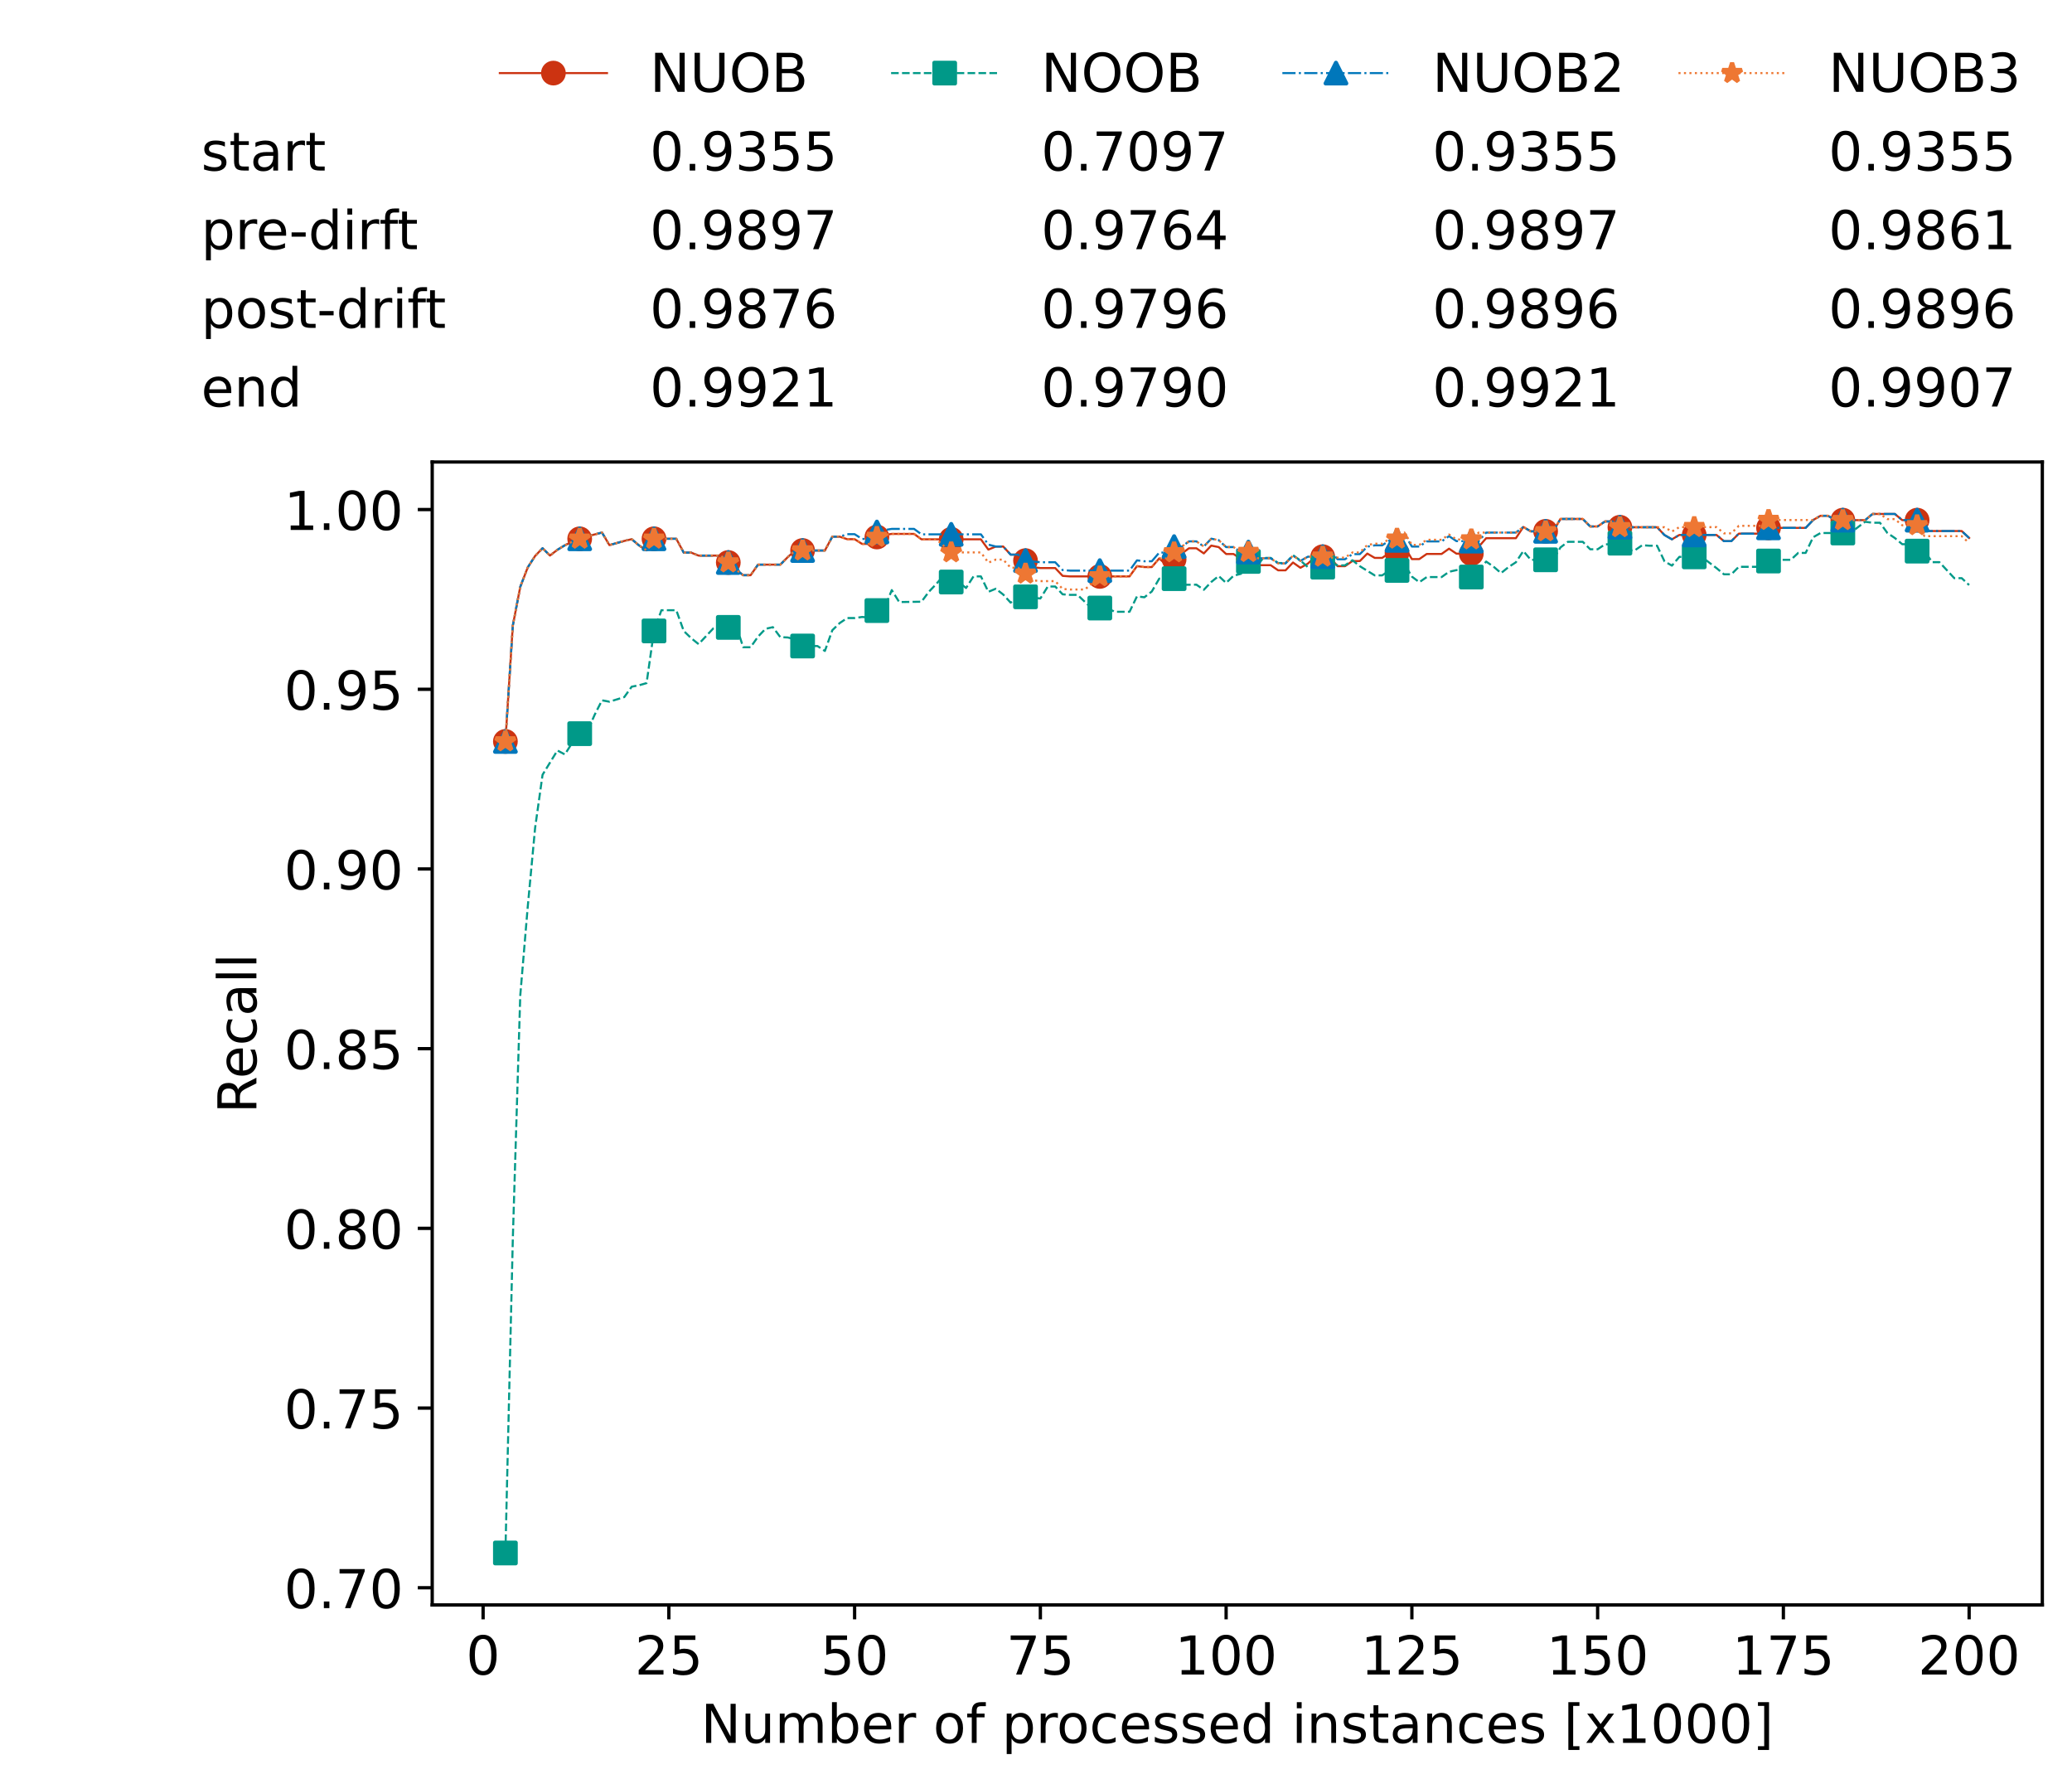 <?xml version="1.0" encoding="utf-8" standalone="no"?>
<!DOCTYPE svg PUBLIC "-//W3C//DTD SVG 1.1//EN"
  "http://www.w3.org/Graphics/SVG/1.1/DTD/svg11.dtd">
<!-- Created with matplotlib (https://matplotlib.org/) -->
<svg height="432.615pt" version="1.1" viewBox="0 0 502.65 432.615" width="502.65pt" xmlns="http://www.w3.org/2000/svg" xmlns:xlink="http://www.w3.org/1999/xlink">
 <defs>
  <style type="text/css">*{stroke-linecap:butt;stroke-linejoin:round;}</style>
 </defs>
 <g id="figure_1">
  <g id="patch_1">
   <path d="M 0 432.615 
L 502.65 432.615 
L 502.65 0 
L 0 0 
z
" style="fill:#ffffff;"/>
  </g>
  <g id="axes_1">
   <g id="patch_2">
    <path d="M 104.85 389.252 
L 495.45 389.252 
L 495.45 112.052 
L 104.85 112.052 
z
" style="fill:#ffffff;"/>
   </g>
   <g id="matplotlib.axis_1">
    <g id="xtick_1">
     <g id="line2d_1">
      <defs>
       <path d="M 0 0 
L 0 3.5 
" id="me95ec586ed" style="stroke:#000000;stroke-width:0.8;"/>
      </defs>
      <g>
       <use style="stroke:#000000;stroke-width:0.8;" x="117.197" xlink:href="#me95ec586ed" y="389.252"/>
      </g>
     </g>
     <g id="text_1">
      <!-- 0 -->
      <g transform="translate(113.061 406.13)scale(0.13 -0.13)">
       <defs>
        <path d="M 31.781 66.406 
Q 24.172 66.406 20.328 58.906 
Q 16.5 51.422 16.5 36.375 
Q 16.5 21.391 20.328 13.891 
Q 24.172 6.391 31.781 6.391 
Q 39.453 6.391 43.281 13.891 
Q 47.125 21.391 47.125 36.375 
Q 47.125 51.422 43.281 58.906 
Q 39.453 66.406 31.781 66.406 
z
M 31.781 74.219 
Q 44.047 74.219 50.516 64.516 
Q 56.984 54.828 56.984 36.375 
Q 56.984 17.969 50.516 8.266 
Q 44.047 -1.422 31.781 -1.422 
Q 19.531 -1.422 13.062 8.266 
Q 6.594 17.969 6.594 36.375 
Q 6.594 54.828 13.062 64.516 
Q 19.531 74.219 31.781 74.219 
z
" id="DejaVuSans-48"/>
       </defs>
       <use xlink:href="#DejaVuSans-48"/>
      </g>
     </g>
    </g>
    <g id="xtick_2">
     <g id="line2d_2">
      <g>
       <use style="stroke:#000000;stroke-width:0.8;" x="162.259" xlink:href="#me95ec586ed" y="389.252"/>
      </g>
     </g>
     <g id="text_2">
      <!-- 25 -->
      <g transform="translate(153.988 406.13)scale(0.13 -0.13)">
       <defs>
        <path d="M 19.188 8.297 
L 53.609 8.297 
L 53.609 0 
L 7.328 0 
L 7.328 8.297 
Q 12.938 14.109 22.625 23.891 
Q 32.328 33.688 34.812 36.531 
Q 39.547 41.844 41.422 45.531 
Q 43.312 49.219 43.312 52.781 
Q 43.312 58.594 39.234 62.25 
Q 35.156 65.922 28.609 65.922 
Q 23.969 65.922 18.812 64.312 
Q 13.672 62.703 7.812 59.422 
L 7.812 69.391 
Q 13.766 71.781 18.938 73 
Q 24.125 74.219 28.422 74.219 
Q 39.75 74.219 46.484 68.547 
Q 53.219 62.891 53.219 53.422 
Q 53.219 48.922 51.531 44.891 
Q 49.859 40.875 45.406 35.406 
Q 44.188 33.984 37.641 27.219 
Q 31.109 20.453 19.188 8.297 
z
" id="DejaVuSans-50"/>
        <path d="M 10.797 72.906 
L 49.516 72.906 
L 49.516 64.594 
L 19.828 64.594 
L 19.828 46.734 
Q 21.969 47.469 24.109 47.828 
Q 26.266 48.188 28.422 48.188 
Q 40.625 48.188 47.75 41.5 
Q 54.891 34.812 54.891 23.391 
Q 54.891 11.625 47.562 5.094 
Q 40.234 -1.422 26.906 -1.422 
Q 22.312 -1.422 17.547 -0.641 
Q 12.797 0.141 7.719 1.703 
L 7.719 11.625 
Q 12.109 9.234 16.797 8.062 
Q 21.484 6.891 26.703 6.891 
Q 35.156 6.891 40.078 11.328 
Q 45.016 15.766 45.016 23.391 
Q 45.016 31 40.078 35.438 
Q 35.156 39.891 26.703 39.891 
Q 22.75 39.891 18.812 39.016 
Q 14.891 38.141 10.797 36.281 
z
" id="DejaVuSans-53"/>
       </defs>
       <use xlink:href="#DejaVuSans-50"/>
       <use x="63.623" xlink:href="#DejaVuSans-53"/>
      </g>
     </g>
    </g>
    <g id="xtick_3">
     <g id="line2d_3">
      <g>
       <use style="stroke:#000000;stroke-width:0.8;" x="207.322" xlink:href="#me95ec586ed" y="389.252"/>
      </g>
     </g>
     <g id="text_3">
      <!-- 50 -->
      <g transform="translate(199.05 406.13)scale(0.13 -0.13)">
       <use xlink:href="#DejaVuSans-53"/>
       <use x="63.623" xlink:href="#DejaVuSans-48"/>
      </g>
     </g>
    </g>
    <g id="xtick_4">
     <g id="line2d_4">
      <g>
       <use style="stroke:#000000;stroke-width:0.8;" x="252.384" xlink:href="#me95ec586ed" y="389.252"/>
      </g>
     </g>
     <g id="text_4">
      <!-- 75 -->
      <g transform="translate(244.113 406.13)scale(0.13 -0.13)">
       <defs>
        <path d="M 8.203 72.906 
L 55.078 72.906 
L 55.078 68.703 
L 28.609 0 
L 18.312 0 
L 43.219 64.594 
L 8.203 64.594 
z
" id="DejaVuSans-55"/>
       </defs>
       <use xlink:href="#DejaVuSans-55"/>
       <use x="63.623" xlink:href="#DejaVuSans-53"/>
      </g>
     </g>
    </g>
    <g id="xtick_5">
     <g id="line2d_5">
      <g>
       <use style="stroke:#000000;stroke-width:0.8;" x="297.446" xlink:href="#me95ec586ed" y="389.252"/>
      </g>
     </g>
     <g id="text_5">
      <!-- 100 -->
      <g transform="translate(285.039 406.13)scale(0.13 -0.13)">
       <defs>
        <path d="M 12.406 8.297 
L 28.516 8.297 
L 28.516 63.922 
L 10.984 60.406 
L 10.984 69.391 
L 28.422 72.906 
L 38.281 72.906 
L 38.281 8.297 
L 54.391 8.297 
L 54.391 0 
L 12.406 0 
z
" id="DejaVuSans-49"/>
       </defs>
       <use xlink:href="#DejaVuSans-49"/>
       <use x="63.623" xlink:href="#DejaVuSans-48"/>
       <use x="127.246" xlink:href="#DejaVuSans-48"/>
      </g>
     </g>
    </g>
    <g id="xtick_6">
     <g id="line2d_6">
      <g>
       <use style="stroke:#000000;stroke-width:0.8;" x="342.509" xlink:href="#me95ec586ed" y="389.252"/>
      </g>
     </g>
     <g id="text_6">
      <!-- 125 -->
      <g transform="translate(330.102 406.13)scale(0.13 -0.13)">
       <use xlink:href="#DejaVuSans-49"/>
       <use x="63.623" xlink:href="#DejaVuSans-50"/>
       <use x="127.246" xlink:href="#DejaVuSans-53"/>
      </g>
     </g>
    </g>
    <g id="xtick_7">
     <g id="line2d_7">
      <g>
       <use style="stroke:#000000;stroke-width:0.8;" x="387.571" xlink:href="#me95ec586ed" y="389.252"/>
      </g>
     </g>
     <g id="text_7">
      <!-- 150 -->
      <g transform="translate(375.164 406.13)scale(0.13 -0.13)">
       <use xlink:href="#DejaVuSans-49"/>
       <use x="63.623" xlink:href="#DejaVuSans-53"/>
       <use x="127.246" xlink:href="#DejaVuSans-48"/>
      </g>
     </g>
    </g>
    <g id="xtick_8">
     <g id="line2d_8">
      <g>
       <use style="stroke:#000000;stroke-width:0.8;" x="432.633" xlink:href="#me95ec586ed" y="389.252"/>
      </g>
     </g>
     <g id="text_8">
      <!-- 175 -->
      <g transform="translate(420.226 406.13)scale(0.13 -0.13)">
       <use xlink:href="#DejaVuSans-49"/>
       <use x="63.623" xlink:href="#DejaVuSans-55"/>
       <use x="127.246" xlink:href="#DejaVuSans-53"/>
      </g>
     </g>
    </g>
    <g id="xtick_9">
     <g id="line2d_9">
      <g>
       <use style="stroke:#000000;stroke-width:0.8;" x="477.695" xlink:href="#me95ec586ed" y="389.252"/>
      </g>
     </g>
     <g id="text_9">
      <!-- 200 -->
      <g transform="translate(465.289 406.13)scale(0.13 -0.13)">
       <use xlink:href="#DejaVuSans-50"/>
       <use x="63.623" xlink:href="#DejaVuSans-48"/>
       <use x="127.246" xlink:href="#DejaVuSans-48"/>
      </g>
     </g>
    </g>
    <g id="text_10">
     <!-- Number of processed instances [x1000] -->
     <g transform="translate(170.025 422.711)scale(0.13 -0.13)">
      <defs>
       <path d="M 9.812 72.906 
L 23.094 72.906 
L 55.422 11.922 
L 55.422 72.906 
L 64.984 72.906 
L 64.984 0 
L 51.703 0 
L 19.391 60.984 
L 19.391 0 
L 9.812 0 
z
" id="DejaVuSans-78"/>
       <path d="M 8.5 21.578 
L 8.5 54.688 
L 17.484 54.688 
L 17.484 21.922 
Q 17.484 14.156 20.5 10.266 
Q 23.531 6.391 29.594 6.391 
Q 36.859 6.391 41.078 11.031 
Q 45.312 15.672 45.312 23.688 
L 45.312 54.688 
L 54.297 54.688 
L 54.297 0 
L 45.312 0 
L 45.312 8.406 
Q 42.047 3.422 37.719 1 
Q 33.406 -1.422 27.688 -1.422 
Q 18.266 -1.422 13.375 4.438 
Q 8.5 10.297 8.5 21.578 
z
M 31.109 56 
z
" id="DejaVuSans-117"/>
       <path d="M 52 44.188 
Q 55.375 50.25 60.062 53.125 
Q 64.75 56 71.094 56 
Q 79.641 56 84.281 50.016 
Q 88.922 44.047 88.922 33.016 
L 88.922 0 
L 79.891 0 
L 79.891 32.719 
Q 79.891 40.578 77.094 44.375 
Q 74.312 48.188 68.609 48.188 
Q 61.625 48.188 57.562 43.547 
Q 53.516 38.922 53.516 30.906 
L 53.516 0 
L 44.484 0 
L 44.484 32.719 
Q 44.484 40.625 41.703 44.406 
Q 38.922 48.188 33.109 48.188 
Q 26.219 48.188 22.156 43.531 
Q 18.109 38.875 18.109 30.906 
L 18.109 0 
L 9.078 0 
L 9.078 54.688 
L 18.109 54.688 
L 18.109 46.188 
Q 21.188 51.219 25.484 53.609 
Q 29.781 56 35.688 56 
Q 41.656 56 45.828 52.969 
Q 50 49.953 52 44.188 
z
" id="DejaVuSans-109"/>
       <path d="M 48.688 27.297 
Q 48.688 37.203 44.609 42.844 
Q 40.531 48.484 33.406 48.484 
Q 26.266 48.484 22.188 42.844 
Q 18.109 37.203 18.109 27.297 
Q 18.109 17.391 22.188 11.75 
Q 26.266 6.109 33.406 6.109 
Q 40.531 6.109 44.609 11.75 
Q 48.688 17.391 48.688 27.297 
z
M 18.109 46.391 
Q 20.953 51.266 25.266 53.625 
Q 29.594 56 35.594 56 
Q 45.562 56 51.781 48.094 
Q 58.016 40.188 58.016 27.297 
Q 58.016 14.406 51.781 6.484 
Q 45.562 -1.422 35.594 -1.422 
Q 29.594 -1.422 25.266 0.953 
Q 20.953 3.328 18.109 8.203 
L 18.109 0 
L 9.078 0 
L 9.078 75.984 
L 18.109 75.984 
z
" id="DejaVuSans-98"/>
       <path d="M 56.203 29.594 
L 56.203 25.203 
L 14.891 25.203 
Q 15.484 15.922 20.484 11.062 
Q 25.484 6.203 34.422 6.203 
Q 39.594 6.203 44.453 7.469 
Q 49.312 8.734 54.109 11.281 
L 54.109 2.781 
Q 49.266 0.734 44.188 -0.344 
Q 39.109 -1.422 33.891 -1.422 
Q 20.797 -1.422 13.156 6.188 
Q 5.516 13.812 5.516 26.812 
Q 5.516 40.234 12.766 48.109 
Q 20.016 56 32.328 56 
Q 43.359 56 49.781 48.891 
Q 56.203 41.797 56.203 29.594 
z
M 47.219 32.234 
Q 47.125 39.594 43.094 43.984 
Q 39.062 48.391 32.422 48.391 
Q 24.906 48.391 20.391 44.141 
Q 15.875 39.891 15.188 32.172 
z
" id="DejaVuSans-101"/>
       <path d="M 41.109 46.297 
Q 39.594 47.172 37.812 47.578 
Q 36.031 48 33.891 48 
Q 26.266 48 22.188 43.047 
Q 18.109 38.094 18.109 28.812 
L 18.109 0 
L 9.078 0 
L 9.078 54.688 
L 18.109 54.688 
L 18.109 46.188 
Q 20.953 51.172 25.484 53.578 
Q 30.031 56 36.531 56 
Q 37.453 56 38.578 55.875 
Q 39.703 55.766 41.062 55.516 
z
" id="DejaVuSans-114"/>
       <path id="DejaVuSans-32"/>
       <path d="M 30.609 48.391 
Q 23.391 48.391 19.188 42.75 
Q 14.984 37.109 14.984 27.297 
Q 14.984 17.484 19.156 11.844 
Q 23.344 6.203 30.609 6.203 
Q 37.797 6.203 41.984 11.859 
Q 46.188 17.531 46.188 27.297 
Q 46.188 37.016 41.984 42.703 
Q 37.797 48.391 30.609 48.391 
z
M 30.609 56 
Q 42.328 56 49.016 48.375 
Q 55.719 40.766 55.719 27.297 
Q 55.719 13.875 49.016 6.219 
Q 42.328 -1.422 30.609 -1.422 
Q 18.844 -1.422 12.172 6.219 
Q 5.516 13.875 5.516 27.297 
Q 5.516 40.766 12.172 48.375 
Q 18.844 56 30.609 56 
z
" id="DejaVuSans-111"/>
       <path d="M 37.109 75.984 
L 37.109 68.5 
L 28.516 68.5 
Q 23.688 68.5 21.797 66.547 
Q 19.922 64.594 19.922 59.516 
L 19.922 54.688 
L 34.719 54.688 
L 34.719 47.703 
L 19.922 47.703 
L 19.922 0 
L 10.891 0 
L 10.891 47.703 
L 2.297 47.703 
L 2.297 54.688 
L 10.891 54.688 
L 10.891 58.5 
Q 10.891 67.625 15.141 71.797 
Q 19.391 75.984 28.609 75.984 
z
" id="DejaVuSans-102"/>
       <path d="M 18.109 8.203 
L 18.109 -20.797 
L 9.078 -20.797 
L 9.078 54.688 
L 18.109 54.688 
L 18.109 46.391 
Q 20.953 51.266 25.266 53.625 
Q 29.594 56 35.594 56 
Q 45.562 56 51.781 48.094 
Q 58.016 40.188 58.016 27.297 
Q 58.016 14.406 51.781 6.484 
Q 45.562 -1.422 35.594 -1.422 
Q 29.594 -1.422 25.266 0.953 
Q 20.953 3.328 18.109 8.203 
z
M 48.688 27.297 
Q 48.688 37.203 44.609 42.844 
Q 40.531 48.484 33.406 48.484 
Q 26.266 48.484 22.188 42.844 
Q 18.109 37.203 18.109 27.297 
Q 18.109 17.391 22.188 11.75 
Q 26.266 6.109 33.406 6.109 
Q 40.531 6.109 44.609 11.75 
Q 48.688 17.391 48.688 27.297 
z
" id="DejaVuSans-112"/>
       <path d="M 48.781 52.594 
L 48.781 44.188 
Q 44.969 46.297 41.141 47.344 
Q 37.312 48.391 33.406 48.391 
Q 24.656 48.391 19.812 42.844 
Q 14.984 37.312 14.984 27.297 
Q 14.984 17.281 19.812 11.734 
Q 24.656 6.203 33.406 6.203 
Q 37.312 6.203 41.141 7.25 
Q 44.969 8.297 48.781 10.406 
L 48.781 2.094 
Q 45.016 0.344 40.984 -0.531 
Q 36.969 -1.422 32.422 -1.422 
Q 20.062 -1.422 12.781 6.344 
Q 5.516 14.109 5.516 27.297 
Q 5.516 40.672 12.859 48.328 
Q 20.219 56 33.016 56 
Q 37.156 56 41.109 55.141 
Q 45.062 54.297 48.781 52.594 
z
" id="DejaVuSans-99"/>
       <path d="M 44.281 53.078 
L 44.281 44.578 
Q 40.484 46.531 36.375 47.5 
Q 32.281 48.484 27.875 48.484 
Q 21.188 48.484 17.844 46.438 
Q 14.5 44.391 14.5 40.281 
Q 14.5 37.156 16.891 35.375 
Q 19.281 33.594 26.516 31.984 
L 29.594 31.297 
Q 39.156 29.25 43.188 25.516 
Q 47.219 21.781 47.219 15.094 
Q 47.219 7.469 41.188 3.016 
Q 35.156 -1.422 24.609 -1.422 
Q 20.219 -1.422 15.453 -0.562 
Q 10.688 0.297 5.422 2 
L 5.422 11.281 
Q 10.406 8.688 15.234 7.391 
Q 20.062 6.109 24.812 6.109 
Q 31.156 6.109 34.562 8.281 
Q 37.984 10.453 37.984 14.406 
Q 37.984 18.062 35.516 20.016 
Q 33.062 21.969 24.703 23.781 
L 21.578 24.516 
Q 13.234 26.266 9.516 29.906 
Q 5.812 33.547 5.812 39.891 
Q 5.812 47.609 11.281 51.797 
Q 16.75 56 26.812 56 
Q 31.781 56 36.172 55.266 
Q 40.578 54.547 44.281 53.078 
z
" id="DejaVuSans-115"/>
       <path d="M 45.406 46.391 
L 45.406 75.984 
L 54.391 75.984 
L 54.391 0 
L 45.406 0 
L 45.406 8.203 
Q 42.578 3.328 38.25 0.953 
Q 33.938 -1.422 27.875 -1.422 
Q 17.969 -1.422 11.734 6.484 
Q 5.516 14.406 5.516 27.297 
Q 5.516 40.188 11.734 48.094 
Q 17.969 56 27.875 56 
Q 33.938 56 38.25 53.625 
Q 42.578 51.266 45.406 46.391 
z
M 14.797 27.297 
Q 14.797 17.391 18.875 11.75 
Q 22.953 6.109 30.078 6.109 
Q 37.203 6.109 41.297 11.75 
Q 45.406 17.391 45.406 27.297 
Q 45.406 37.203 41.297 42.844 
Q 37.203 48.484 30.078 48.484 
Q 22.953 48.484 18.875 42.844 
Q 14.797 37.203 14.797 27.297 
z
" id="DejaVuSans-100"/>
       <path d="M 9.422 54.688 
L 18.406 54.688 
L 18.406 0 
L 9.422 0 
z
M 9.422 75.984 
L 18.406 75.984 
L 18.406 64.594 
L 9.422 64.594 
z
" id="DejaVuSans-105"/>
       <path d="M 54.891 33.016 
L 54.891 0 
L 45.906 0 
L 45.906 32.719 
Q 45.906 40.484 42.875 44.328 
Q 39.844 48.188 33.797 48.188 
Q 26.516 48.188 22.312 43.547 
Q 18.109 38.922 18.109 30.906 
L 18.109 0 
L 9.078 0 
L 9.078 54.688 
L 18.109 54.688 
L 18.109 46.188 
Q 21.344 51.125 25.703 53.562 
Q 30.078 56 35.797 56 
Q 45.219 56 50.047 50.172 
Q 54.891 44.344 54.891 33.016 
z
" id="DejaVuSans-110"/>
       <path d="M 18.312 70.219 
L 18.312 54.688 
L 36.812 54.688 
L 36.812 47.703 
L 18.312 47.703 
L 18.312 18.016 
Q 18.312 11.328 20.141 9.422 
Q 21.969 7.516 27.594 7.516 
L 36.812 7.516 
L 36.812 0 
L 27.594 0 
Q 17.188 0 13.234 3.875 
Q 9.281 7.766 9.281 18.016 
L 9.281 47.703 
L 2.688 47.703 
L 2.688 54.688 
L 9.281 54.688 
L 9.281 70.219 
z
" id="DejaVuSans-116"/>
       <path d="M 34.281 27.484 
Q 23.391 27.484 19.188 25 
Q 14.984 22.516 14.984 16.5 
Q 14.984 11.719 18.141 8.906 
Q 21.297 6.109 26.703 6.109 
Q 34.188 6.109 38.703 11.406 
Q 43.219 16.703 43.219 25.484 
L 43.219 27.484 
z
M 52.203 31.203 
L 52.203 0 
L 43.219 0 
L 43.219 8.297 
Q 40.141 3.328 35.547 0.953 
Q 30.953 -1.422 24.312 -1.422 
Q 15.922 -1.422 10.953 3.297 
Q 6 8.016 6 15.922 
Q 6 25.141 12.172 29.828 
Q 18.359 34.516 30.609 34.516 
L 43.219 34.516 
L 43.219 35.406 
Q 43.219 41.609 39.141 45 
Q 35.062 48.391 27.688 48.391 
Q 23 48.391 18.547 47.266 
Q 14.109 46.141 10.016 43.891 
L 10.016 52.203 
Q 14.938 54.109 19.578 55.047 
Q 24.219 56 28.609 56 
Q 40.484 56 46.344 49.844 
Q 52.203 43.703 52.203 31.203 
z
" id="DejaVuSans-97"/>
       <path d="M 8.594 75.984 
L 29.297 75.984 
L 29.297 69 
L 17.578 69 
L 17.578 -6.203 
L 29.297 -6.203 
L 29.297 -13.188 
L 8.594 -13.188 
z
" id="DejaVuSans-91"/>
       <path d="M 54.891 54.688 
L 35.109 28.078 
L 55.906 0 
L 45.312 0 
L 29.391 21.484 
L 13.484 0 
L 2.875 0 
L 24.125 28.609 
L 4.688 54.688 
L 15.281 54.688 
L 29.781 35.203 
L 44.281 54.688 
z
" id="DejaVuSans-120"/>
       <path d="M 30.422 75.984 
L 30.422 -13.188 
L 9.719 -13.188 
L 9.719 -6.203 
L 21.391 -6.203 
L 21.391 69 
L 9.719 69 
L 9.719 75.984 
z
" id="DejaVuSans-93"/>
      </defs>
      <use xlink:href="#DejaVuSans-78"/>
      <use x="74.805" xlink:href="#DejaVuSans-117"/>
      <use x="138.184" xlink:href="#DejaVuSans-109"/>
      <use x="235.596" xlink:href="#DejaVuSans-98"/>
      <use x="299.072" xlink:href="#DejaVuSans-101"/>
      <use x="360.596" xlink:href="#DejaVuSans-114"/>
      <use x="401.709" xlink:href="#DejaVuSans-32"/>
      <use x="433.496" xlink:href="#DejaVuSans-111"/>
      <use x="494.678" xlink:href="#DejaVuSans-102"/>
      <use x="529.883" xlink:href="#DejaVuSans-32"/>
      <use x="561.67" xlink:href="#DejaVuSans-112"/>
      <use x="625.146" xlink:href="#DejaVuSans-114"/>
      <use x="664.01" xlink:href="#DejaVuSans-111"/>
      <use x="725.191" xlink:href="#DejaVuSans-99"/>
      <use x="780.172" xlink:href="#DejaVuSans-101"/>
      <use x="841.695" xlink:href="#DejaVuSans-115"/>
      <use x="893.795" xlink:href="#DejaVuSans-115"/>
      <use x="945.895" xlink:href="#DejaVuSans-101"/>
      <use x="1007.418" xlink:href="#DejaVuSans-100"/>
      <use x="1070.895" xlink:href="#DejaVuSans-32"/>
      <use x="1102.682" xlink:href="#DejaVuSans-105"/>
      <use x="1130.465" xlink:href="#DejaVuSans-110"/>
      <use x="1193.844" xlink:href="#DejaVuSans-115"/>
      <use x="1245.943" xlink:href="#DejaVuSans-116"/>
      <use x="1285.152" xlink:href="#DejaVuSans-97"/>
      <use x="1346.432" xlink:href="#DejaVuSans-110"/>
      <use x="1409.811" xlink:href="#DejaVuSans-99"/>
      <use x="1464.791" xlink:href="#DejaVuSans-101"/>
      <use x="1526.314" xlink:href="#DejaVuSans-115"/>
      <use x="1578.414" xlink:href="#DejaVuSans-32"/>
      <use x="1610.201" xlink:href="#DejaVuSans-91"/>
      <use x="1649.215" xlink:href="#DejaVuSans-120"/>
      <use x="1708.395" xlink:href="#DejaVuSans-49"/>
      <use x="1772.018" xlink:href="#DejaVuSans-48"/>
      <use x="1835.641" xlink:href="#DejaVuSans-48"/>
      <use x="1899.264" xlink:href="#DejaVuSans-48"/>
      <use x="1962.887" xlink:href="#DejaVuSans-93"/>
     </g>
    </g>
   </g>
   <g id="matplotlib.axis_2">
    <g id="ytick_1">
     <g id="line2d_10">
      <defs>
       <path d="M 0 0 
L -3.5 0 
" id="mb7b701305c" style="stroke:#000000;stroke-width:0.8;"/>
      </defs>
      <g>
       <use style="stroke:#000000;stroke-width:0.8;" x="104.85" xlink:href="#mb7b701305c" y="385.087"/>
      </g>
     </g>
     <g id="text_11">
      <!-- 0.70 -->
      <g transform="translate(68.905 390.026)scale(0.13 -0.13)">
       <defs>
        <path d="M 10.688 12.406 
L 21 12.406 
L 21 0 
L 10.688 0 
z
" id="DejaVuSans-46"/>
       </defs>
       <use xlink:href="#DejaVuSans-48"/>
       <use x="63.623" xlink:href="#DejaVuSans-46"/>
       <use x="95.41" xlink:href="#DejaVuSans-55"/>
       <use x="159.033" xlink:href="#DejaVuSans-48"/>
      </g>
     </g>
    </g>
    <g id="ytick_2">
     <g id="line2d_11">
      <g>
       <use style="stroke:#000000;stroke-width:0.8;" x="104.85" xlink:href="#mb7b701305c" y="341.504"/>
      </g>
     </g>
     <g id="text_12">
      <!-- 0.75 -->
      <g transform="translate(68.905 346.443)scale(0.13 -0.13)">
       <use xlink:href="#DejaVuSans-48"/>
       <use x="63.623" xlink:href="#DejaVuSans-46"/>
       <use x="95.41" xlink:href="#DejaVuSans-55"/>
       <use x="159.033" xlink:href="#DejaVuSans-53"/>
      </g>
     </g>
    </g>
    <g id="ytick_3">
     <g id="line2d_12">
      <g>
       <use style="stroke:#000000;stroke-width:0.8;" x="104.85" xlink:href="#mb7b701305c" y="297.921"/>
      </g>
     </g>
     <g id="text_13">
      <!-- 0.80 -->
      <g transform="translate(68.905 302.86)scale(0.13 -0.13)">
       <defs>
        <path d="M 31.781 34.625 
Q 24.75 34.625 20.719 30.859 
Q 16.703 27.094 16.703 20.516 
Q 16.703 13.922 20.719 10.156 
Q 24.75 6.391 31.781 6.391 
Q 38.812 6.391 42.859 10.172 
Q 46.922 13.969 46.922 20.516 
Q 46.922 27.094 42.891 30.859 
Q 38.875 34.625 31.781 34.625 
z
M 21.922 38.812 
Q 15.578 40.375 12.031 44.719 
Q 8.5 49.078 8.5 55.328 
Q 8.5 64.062 14.719 69.141 
Q 20.953 74.219 31.781 74.219 
Q 42.672 74.219 48.875 69.141 
Q 55.078 64.062 55.078 55.328 
Q 55.078 49.078 51.531 44.719 
Q 48 40.375 41.703 38.812 
Q 48.828 37.156 52.797 32.312 
Q 56.781 27.484 56.781 20.516 
Q 56.781 9.906 50.312 4.234 
Q 43.844 -1.422 31.781 -1.422 
Q 19.734 -1.422 13.25 4.234 
Q 6.781 9.906 6.781 20.516 
Q 6.781 27.484 10.781 32.312 
Q 14.797 37.156 21.922 38.812 
z
M 18.312 54.391 
Q 18.312 48.734 21.844 45.562 
Q 25.391 42.391 31.781 42.391 
Q 38.141 42.391 41.719 45.562 
Q 45.312 48.734 45.312 54.391 
Q 45.312 60.062 41.719 63.234 
Q 38.141 66.406 31.781 66.406 
Q 25.391 66.406 21.844 63.234 
Q 18.312 60.062 18.312 54.391 
z
" id="DejaVuSans-56"/>
       </defs>
       <use xlink:href="#DejaVuSans-48"/>
       <use x="63.623" xlink:href="#DejaVuSans-46"/>
       <use x="95.41" xlink:href="#DejaVuSans-56"/>
       <use x="159.033" xlink:href="#DejaVuSans-48"/>
      </g>
     </g>
    </g>
    <g id="ytick_4">
     <g id="line2d_13">
      <g>
       <use style="stroke:#000000;stroke-width:0.8;" x="104.85" xlink:href="#mb7b701305c" y="254.338"/>
      </g>
     </g>
     <g id="text_14">
      <!-- 0.85 -->
      <g transform="translate(68.905 259.277)scale(0.13 -0.13)">
       <use xlink:href="#DejaVuSans-48"/>
       <use x="63.623" xlink:href="#DejaVuSans-46"/>
       <use x="95.41" xlink:href="#DejaVuSans-56"/>
       <use x="159.033" xlink:href="#DejaVuSans-53"/>
      </g>
     </g>
    </g>
    <g id="ytick_5">
     <g id="line2d_14">
      <g>
       <use style="stroke:#000000;stroke-width:0.8;" x="104.85" xlink:href="#mb7b701305c" y="210.755"/>
      </g>
     </g>
     <g id="text_15">
      <!-- 0.90 -->
      <g transform="translate(68.905 215.694)scale(0.13 -0.13)">
       <defs>
        <path d="M 10.984 1.516 
L 10.984 10.5 
Q 14.703 8.734 18.5 7.812 
Q 22.312 6.891 25.984 6.891 
Q 35.75 6.891 40.891 13.453 
Q 46.047 20.016 46.781 33.406 
Q 43.953 29.203 39.594 26.953 
Q 35.25 24.703 29.984 24.703 
Q 19.047 24.703 12.672 31.312 
Q 6.297 37.938 6.297 49.422 
Q 6.297 60.641 12.938 67.422 
Q 19.578 74.219 30.609 74.219 
Q 43.266 74.219 49.922 64.516 
Q 56.594 54.828 56.594 36.375 
Q 56.594 19.141 48.406 8.859 
Q 40.234 -1.422 26.422 -1.422 
Q 22.703 -1.422 18.891 -0.688 
Q 15.094 0.047 10.984 1.516 
z
M 30.609 32.422 
Q 37.25 32.422 41.125 36.953 
Q 45.016 41.5 45.016 49.422 
Q 45.016 57.281 41.125 61.844 
Q 37.25 66.406 30.609 66.406 
Q 23.969 66.406 20.094 61.844 
Q 16.219 57.281 16.219 49.422 
Q 16.219 41.5 20.094 36.953 
Q 23.969 32.422 30.609 32.422 
z
" id="DejaVuSans-57"/>
       </defs>
       <use xlink:href="#DejaVuSans-48"/>
       <use x="63.623" xlink:href="#DejaVuSans-46"/>
       <use x="95.41" xlink:href="#DejaVuSans-57"/>
       <use x="159.033" xlink:href="#DejaVuSans-48"/>
      </g>
     </g>
    </g>
    <g id="ytick_6">
     <g id="line2d_15">
      <g>
       <use style="stroke:#000000;stroke-width:0.8;" x="104.85" xlink:href="#mb7b701305c" y="167.172"/>
      </g>
     </g>
     <g id="text_16">
      <!-- 0.95 -->
      <g transform="translate(68.905 172.111)scale(0.13 -0.13)">
       <use xlink:href="#DejaVuSans-48"/>
       <use x="63.623" xlink:href="#DejaVuSans-46"/>
       <use x="95.41" xlink:href="#DejaVuSans-57"/>
       <use x="159.033" xlink:href="#DejaVuSans-53"/>
      </g>
     </g>
    </g>
    <g id="ytick_7">
     <g id="line2d_16">
      <g>
       <use style="stroke:#000000;stroke-width:0.8;" x="104.85" xlink:href="#mb7b701305c" y="123.589"/>
      </g>
     </g>
     <g id="text_17">
      <!-- 1.00 -->
      <g transform="translate(68.905 128.528)scale(0.13 -0.13)">
       <use xlink:href="#DejaVuSans-49"/>
       <use x="63.623" xlink:href="#DejaVuSans-46"/>
       <use x="95.41" xlink:href="#DejaVuSans-48"/>
       <use x="159.033" xlink:href="#DejaVuSans-48"/>
      </g>
     </g>
    </g>
    <g id="text_18">
     <!-- Recall -->
     <g transform="translate(62.201 270.044)rotate(-90)scale(0.13 -0.13)">
      <defs>
       <path d="M 44.391 34.188 
Q 47.562 33.109 50.562 29.594 
Q 53.562 26.078 56.594 19.922 
L 66.609 0 
L 56 0 
L 46.688 18.703 
Q 43.062 26.031 39.672 28.422 
Q 36.281 30.812 30.422 30.812 
L 19.672 30.812 
L 19.672 0 
L 9.812 0 
L 9.812 72.906 
L 32.078 72.906 
Q 44.578 72.906 50.734 67.672 
Q 56.891 62.453 56.891 51.906 
Q 56.891 45.016 53.688 40.469 
Q 50.484 35.938 44.391 34.188 
z
M 19.672 64.797 
L 19.672 38.922 
L 32.078 38.922 
Q 39.203 38.922 42.844 42.219 
Q 46.484 45.516 46.484 51.906 
Q 46.484 58.297 42.844 61.547 
Q 39.203 64.797 32.078 64.797 
z
" id="DejaVuSans-82"/>
       <path d="M 9.422 75.984 
L 18.406 75.984 
L 18.406 0 
L 9.422 0 
z
" id="DejaVuSans-108"/>
      </defs>
      <use xlink:href="#DejaVuSans-82"/>
      <use x="64.982" xlink:href="#DejaVuSans-101"/>
      <use x="126.506" xlink:href="#DejaVuSans-99"/>
      <use x="181.486" xlink:href="#DejaVuSans-97"/>
      <use x="242.766" xlink:href="#DejaVuSans-108"/>
      <use x="270.549" xlink:href="#DejaVuSans-108"/>
     </g>
    </g>
   </g>
   <g id="line2d_17"/>
   <g id="line2d_18"/>
   <g id="line2d_19"/>
   <g id="line2d_20"/>
   <g id="line2d_21"/>
   <g id="line2d_22">
    <path clip-path="url(#pe5dc81f7a9)" d="M 122.605 179.825 
L 124.407 151.707 
L 126.21 142.334 
L 128.012 137.648 
L 129.815 134.836 
L 131.617 132.962 
L 133.419 134.736 
L 135.222 133.342 
L 137.024 132.259 
L 138.827 131.392 
L 142.432 130.091 
L 146.037 129.162 
L 147.839 132.209 
L 151.444 131.195 
L 153.247 130.772 
L 155.049 132.306 
L 156.852 133.484 
L 158.654 130.672 
L 164.062 130.672 
L 165.864 134.025 
L 167.667 134.025 
L 169.469 134.751 
L 174.877 134.751 
L 178.482 138.104 
L 180.284 139.51 
L 182.087 139.51 
L 183.889 136.946 
L 189.297 136.946 
L 191.099 135.13 
L 192.902 133.516 
L 200.112 133.516 
L 201.914 130.163 
L 203.717 130.163 
L 205.519 130.769 
L 207.322 130.769 
L 209.124 131.915 
L 210.927 131.915 
L 212.729 130.239 
L 214.532 129.774 
L 216.334 129.485 
L 221.742 129.485 
L 223.544 130.806 
L 237.964 130.806 
L 239.767 133.296 
L 241.569 132.551 
L 243.372 132.551 
L 245.174 134.517 
L 246.976 134.517 
L 248.779 135.97 
L 250.581 137.571 
L 252.384 137.775 
L 255.989 137.775 
L 257.791 139.67 
L 259.594 139.802 
L 274.014 139.802 
L 275.816 137.311 
L 277.619 137.53 
L 279.421 137.53 
L 281.224 135.43 
L 283.026 137.107 
L 286.631 134.295 
L 288.434 132.974 
L 290.236 132.974 
L 292.039 134.219 
L 293.841 132.324 
L 295.644 132.688 
L 297.446 134.364 
L 299.249 134.364 
L 301.051 135.574 
L 302.854 135.574 
L 304.656 137.077 
L 308.261 137.077 
L 310.064 138.323 
L 311.866 138.323 
L 313.669 136.428 
L 315.471 137.709 
L 317.274 136.696 
L 319.076 135.02 
L 320.879 135.02 
L 322.681 135.243 
L 324.484 137.319 
L 326.286 137.319 
L 328.089 136.073 
L 329.891 136.073 
L 331.694 134.257 
L 333.496 135.305 
L 335.299 135.305 
L 337.101 134.094 
L 338.904 134.094 
L 340.706 132.591 
L 342.509 135.597 
L 344.311 135.597 
L 346.114 134.352 
L 349.719 134.352 
L 351.521 133.07 
L 353.324 134.281 
L 356.928 134.281 
L 358.731 132.605 
L 360.533 130.529 
L 367.743 130.529 
L 369.546 127.805 
L 371.348 128.868 
L 376.756 128.868 
L 378.558 125.862 
L 383.966 125.862 
L 385.768 127.678 
L 387.571 127.678 
L 389.373 126.468 
L 391.176 126.468 
L 392.978 127.874 
L 401.991 127.874 
L 403.793 129.769 
L 405.596 130.806 
L 407.398 129.743 
L 416.411 129.743 
L 418.213 131.246 
L 420.016 131.246 
L 421.818 129.43 
L 427.226 129.43 
L 429.028 128.024 
L 438.041 128.024 
L 439.843 126.129 
L 441.646 125.092 
L 443.448 125.092 
L 445.251 126.155 
L 452.461 126.155 
L 454.263 124.652 
L 459.671 124.652 
L 461.473 126.155 
L 465.078 126.155 
L 466.881 128.796 
L 475.893 128.796 
L 477.695 130.472 
L 477.695 130.472 
" style="fill:none;stroke:#cc3311;stroke-linecap:square;stroke-width:0.5;"/>
    <defs>
     <path d="M 0 2.5 
C 0.663 2.5 1.299 2.237 1.768 1.768 
C 2.237 1.299 2.5 0.663 2.5 0 
C 2.5 -0.663 2.237 -1.299 1.768 -1.768 
C 1.299 -2.237 0.663 -2.5 0 -2.5 
C -0.663 -2.5 -1.299 -2.237 -1.768 -1.768 
C -2.237 -1.299 -2.5 -0.663 -2.5 0 
C -2.5 0.663 -2.237 1.299 -1.768 1.768 
C -1.299 2.237 -0.663 2.5 0 2.5 
z
" id="m9eaca9335d" style="stroke:#cc3311;"/>
    </defs>
    <g clip-path="url(#pe5dc81f7a9)">
     <use style="fill:#cc3311;stroke:#cc3311;" x="122.605" xlink:href="#m9eaca9335d" y="179.825"/>
     <use style="fill:#cc3311;stroke:#cc3311;" x="140.629" xlink:href="#m9eaca9335d" y="130.682"/>
     <use style="fill:#cc3311;stroke:#cc3311;" x="158.654" xlink:href="#m9eaca9335d" y="130.672"/>
     <use style="fill:#cc3311;stroke:#cc3311;" x="176.679" xlink:href="#m9eaca9335d" y="136.427"/>
     <use style="fill:#cc3311;stroke:#cc3311;" x="194.704" xlink:href="#m9eaca9335d" y="133.516"/>
     <use style="fill:#cc3311;stroke:#cc3311;" x="212.729" xlink:href="#m9eaca9335d" y="130.239"/>
     <use style="fill:#cc3311;stroke:#cc3311;" x="230.754" xlink:href="#m9eaca9335d" y="130.806"/>
     <use style="fill:#cc3311;stroke:#cc3311;" x="248.779" xlink:href="#m9eaca9335d" y="135.97"/>
     <use style="fill:#cc3311;stroke:#cc3311;" x="266.804" xlink:href="#m9eaca9335d" y="139.802"/>
     <use style="fill:#cc3311;stroke:#cc3311;" x="284.829" xlink:href="#m9eaca9335d" y="135.654"/>
     <use style="fill:#cc3311;stroke:#cc3311;" x="302.854" xlink:href="#m9eaca9335d" y="135.574"/>
     <use style="fill:#cc3311;stroke:#cc3311;" x="320.879" xlink:href="#m9eaca9335d" y="135.02"/>
     <use style="fill:#cc3311;stroke:#cc3311;" x="338.904" xlink:href="#m9eaca9335d" y="134.094"/>
     <use style="fill:#cc3311;stroke:#cc3311;" x="356.928" xlink:href="#m9eaca9335d" y="134.281"/>
     <use style="fill:#cc3311;stroke:#cc3311;" x="374.953" xlink:href="#m9eaca9335d" y="128.868"/>
     <use style="fill:#cc3311;stroke:#cc3311;" x="392.978" xlink:href="#m9eaca9335d" y="127.874"/>
     <use style="fill:#cc3311;stroke:#cc3311;" x="411.003" xlink:href="#m9eaca9335d" y="129.743"/>
     <use style="fill:#cc3311;stroke:#cc3311;" x="429.028" xlink:href="#m9eaca9335d" y="128.024"/>
     <use style="fill:#cc3311;stroke:#cc3311;" x="447.053" xlink:href="#m9eaca9335d" y="126.155"/>
     <use style="fill:#cc3311;stroke:#cc3311;" x="465.078" xlink:href="#m9eaca9335d" y="126.155"/>
    </g>
   </g>
   <g id="line2d_23"/>
   <g id="line2d_24"/>
   <g id="line2d_25"/>
   <g id="line2d_26"/>
   <g id="line2d_27">
    <path clip-path="url(#pe5dc81f7a9)" d="M 122.605 376.652 
L 124.407 300.408 
L 126.21 241.469 
L 128.012 220.07 
L 129.815 200.773 
L 131.617 187.909 
L 135.222 182.014 
L 137.024 182.973 
L 138.827 180.147 
L 140.629 177.941 
L 142.432 177.562 
L 144.234 173.41 
L 146.037 169.852 
L 147.839 170.186 
L 151.444 169.069 
L 153.247 166.543 
L 155.049 166.194 
L 156.852 165.678 
L 158.654 153.024 
L 160.457 147.996 
L 164.062 147.996 
L 165.864 153.024 
L 167.667 154.768 
L 169.469 156.22 
L 173.074 152.379 
L 174.877 152.104 
L 176.679 152.166 
L 178.482 151.352 
L 180.284 156.976 
L 182.087 156.976 
L 183.889 154.412 
L 185.692 152.517 
L 187.494 152.107 
L 189.297 154.528 
L 191.099 154.607 
L 192.902 155.068 
L 194.704 156.683 
L 198.309 156.683 
L 200.112 157.88 
L 201.914 152.851 
L 203.717 151.108 
L 205.519 149.898 
L 207.322 149.898 
L 209.124 149.639 
L 210.927 149.763 
L 212.729 148.086 
L 214.532 147.621 
L 216.334 143.115 
L 218.137 146.02 
L 223.544 145.935 
L 225.347 143.514 
L 227.149 141.619 
L 228.952 139.543 
L 230.754 141.158 
L 232.557 141.158 
L 234.359 142.61 
L 236.162 139.798 
L 237.964 139.798 
L 239.767 143.534 
L 241.569 142.789 
L 243.372 144.195 
L 245.174 146.161 
L 246.976 144.755 
L 248.779 144.755 
L 252.384 145.154 
L 254.186 142.248 
L 255.989 142.248 
L 257.791 144.143 
L 259.594 144.275 
L 261.396 144.275 
L 265.001 147.695 
L 266.804 147.472 
L 268.606 147.472 
L 270.409 148.375 
L 274.014 148.375 
L 275.816 144.64 
L 277.619 144.858 
L 279.421 143.452 
L 281.224 140.339 
L 284.829 140.339 
L 286.631 141.839 
L 290.236 141.8 
L 292.039 143.045 
L 293.841 141.15 
L 295.644 139.698 
L 297.446 141.374 
L 299.249 139.63 
L 301.051 139.165 
L 302.854 136.159 
L 304.656 137.662 
L 306.459 135.306 
L 308.261 135.306 
L 310.064 136.551 
L 311.866 136.551 
L 313.669 134.656 
L 315.471 135.938 
L 317.274 137.552 
L 320.879 137.552 
L 322.681 136.323 
L 324.484 137.117 
L 326.286 137.117 
L 328.089 135.872 
L 329.891 137.324 
L 333.496 139.55 
L 335.299 139.55 
L 337.101 138.339 
L 338.904 138.339 
L 340.706 136.836 
L 342.509 139.842 
L 344.311 141.204 
L 346.114 139.959 
L 349.719 139.959 
L 351.521 138.677 
L 353.324 138.273 
L 355.126 138.273 
L 356.928 139.95 
L 358.731 138.273 
L 360.533 136.198 
L 362.336 137.443 
L 364.138 139 
L 365.941 137.547 
L 367.743 136.369 
L 369.546 133.645 
L 371.348 135.771 
L 376.756 135.771 
L 378.558 132.765 
L 380.361 131.403 
L 383.966 131.403 
L 385.768 133.219 
L 387.571 133.219 
L 389.373 132.009 
L 391.176 132.009 
L 392.978 131.738 
L 394.781 133.482 
L 396.583 133.482 
L 398.386 132.237 
L 400.188 132.356 
L 401.991 132.356 
L 403.793 136.146 
L 405.596 137.184 
L 407.398 135.058 
L 412.806 135.058 
L 416.411 137.784 
L 418.213 139.287 
L 420.016 139.287 
L 421.818 137.471 
L 427.226 137.471 
L 429.028 136.065 
L 430.831 135.775 
L 434.436 135.775 
L 436.238 134.099 
L 438.041 134.099 
L 439.843 130.309 
L 441.646 129.271 
L 448.856 129.271 
L 452.461 126.544 
L 454.263 126.785 
L 456.066 126.785 
L 457.868 129.275 
L 459.671 130.486 
L 461.473 131.989 
L 463.276 131.989 
L 465.078 133.665 
L 466.881 133.533 
L 468.683 136.345 
L 470.485 136.345 
L 474.09 140.221 
L 475.893 140.221 
L 477.695 141.897 
L 477.695 141.897 
" style="fill:none;stroke:#009988;stroke-dasharray:1.85,0.8;stroke-dashoffset:0;stroke-width:0.5;"/>
    <defs>
     <path d="M -2.5 2.5 
L 2.5 2.5 
L 2.5 -2.5 
L -2.5 -2.5 
z
" id="m711f1971f8" style="stroke:#009988;stroke-linejoin:miter;"/>
    </defs>
    <g clip-path="url(#pe5dc81f7a9)">
     <use style="fill:#009988;stroke:#009988;stroke-linejoin:miter;" x="122.605" xlink:href="#m711f1971f8" y="376.652"/>
     <use style="fill:#009988;stroke:#009988;stroke-linejoin:miter;" x="140.629" xlink:href="#m711f1971f8" y="177.941"/>
     <use style="fill:#009988;stroke:#009988;stroke-linejoin:miter;" x="158.654" xlink:href="#m711f1971f8" y="153.024"/>
     <use style="fill:#009988;stroke:#009988;stroke-linejoin:miter;" x="176.679" xlink:href="#m711f1971f8" y="152.166"/>
     <use style="fill:#009988;stroke:#009988;stroke-linejoin:miter;" x="194.704" xlink:href="#m711f1971f8" y="156.683"/>
     <use style="fill:#009988;stroke:#009988;stroke-linejoin:miter;" x="212.729" xlink:href="#m711f1971f8" y="148.086"/>
     <use style="fill:#009988;stroke:#009988;stroke-linejoin:miter;" x="230.754" xlink:href="#m711f1971f8" y="141.158"/>
     <use style="fill:#009988;stroke:#009988;stroke-linejoin:miter;" x="248.779" xlink:href="#m711f1971f8" y="144.755"/>
     <use style="fill:#009988;stroke:#009988;stroke-linejoin:miter;" x="266.804" xlink:href="#m711f1971f8" y="147.472"/>
     <use style="fill:#009988;stroke:#009988;stroke-linejoin:miter;" x="284.829" xlink:href="#m711f1971f8" y="140.339"/>
     <use style="fill:#009988;stroke:#009988;stroke-linejoin:miter;" x="302.854" xlink:href="#m711f1971f8" y="136.159"/>
     <use style="fill:#009988;stroke:#009988;stroke-linejoin:miter;" x="320.879" xlink:href="#m711f1971f8" y="137.552"/>
     <use style="fill:#009988;stroke:#009988;stroke-linejoin:miter;" x="338.904" xlink:href="#m711f1971f8" y="138.339"/>
     <use style="fill:#009988;stroke:#009988;stroke-linejoin:miter;" x="356.928" xlink:href="#m711f1971f8" y="139.95"/>
     <use style="fill:#009988;stroke:#009988;stroke-linejoin:miter;" x="374.953" xlink:href="#m711f1971f8" y="135.771"/>
     <use style="fill:#009988;stroke:#009988;stroke-linejoin:miter;" x="392.978" xlink:href="#m711f1971f8" y="131.738"/>
     <use style="fill:#009988;stroke:#009988;stroke-linejoin:miter;" x="411.003" xlink:href="#m711f1971f8" y="135.058"/>
     <use style="fill:#009988;stroke:#009988;stroke-linejoin:miter;" x="429.028" xlink:href="#m711f1971f8" y="136.065"/>
     <use style="fill:#009988;stroke:#009988;stroke-linejoin:miter;" x="447.053" xlink:href="#m711f1971f8" y="129.271"/>
     <use style="fill:#009988;stroke:#009988;stroke-linejoin:miter;" x="465.078" xlink:href="#m711f1971f8" y="133.665"/>
    </g>
   </g>
   <g id="line2d_28"/>
   <g id="line2d_29"/>
   <g id="line2d_30"/>
   <g id="line2d_31"/>
   <g id="line2d_32">
    <path clip-path="url(#pe5dc81f7a9)" d="M 122.605 179.825 
L 124.407 151.707 
L 126.21 142.334 
L 128.012 137.648 
L 129.815 134.836 
L 131.617 132.962 
L 133.419 134.736 
L 135.222 133.342 
L 137.024 132.259 
L 138.827 131.392 
L 142.432 130.091 
L 146.037 129.162 
L 147.839 132.209 
L 151.444 131.195 
L 153.247 130.772 
L 155.049 132.306 
L 156.852 133.484 
L 158.654 130.672 
L 164.062 130.672 
L 165.864 134.025 
L 167.667 134.025 
L 169.469 134.751 
L 174.877 134.751 
L 178.482 138.104 
L 180.284 139.51 
L 182.087 139.51 
L 183.889 136.946 
L 189.297 136.946 
L 191.099 135.13 
L 192.902 133.516 
L 200.112 133.516 
L 201.914 130.163 
L 203.717 130.163 
L 205.519 129.558 
L 207.322 129.558 
L 209.124 130.705 
L 210.927 130.705 
L 212.729 129.029 
L 214.532 128.563 
L 216.334 128.275 
L 221.742 128.275 
L 223.544 129.595 
L 237.964 129.595 
L 239.767 132.086 
L 241.569 132.551 
L 243.372 132.551 
L 245.174 134.517 
L 246.976 134.517 
L 248.779 135.97 
L 252.384 136.369 
L 255.989 136.369 
L 257.791 138.264 
L 259.594 138.396 
L 274.014 138.396 
L 275.816 135.905 
L 277.619 136.124 
L 279.421 136.124 
L 281.224 134.024 
L 283.026 134.024 
L 284.829 132.572 
L 286.631 132.618 
L 288.434 131.298 
L 290.236 131.298 
L 292.039 132.543 
L 293.841 130.648 
L 295.644 131.011 
L 297.446 132.688 
L 299.249 132.688 
L 301.051 133.898 
L 302.854 133.898 
L 304.656 135.401 
L 308.261 135.401 
L 310.064 136.646 
L 311.866 136.646 
L 313.669 134.751 
L 315.471 136.033 
L 317.274 135.02 
L 320.879 135.02 
L 322.681 133.567 
L 324.484 135.642 
L 326.286 135.642 
L 328.089 134.397 
L 329.891 134.397 
L 331.694 132.581 
L 333.496 132.267 
L 335.299 132.267 
L 337.101 131.056 
L 338.904 131.056 
L 340.706 129.553 
L 342.509 132.559 
L 344.311 132.559 
L 346.114 131.314 
L 349.719 131.314 
L 351.521 130.032 
L 353.324 131.243 
L 358.731 131.243 
L 360.533 129.167 
L 367.743 129.167 
L 369.546 127.805 
L 371.348 128.868 
L 376.756 128.868 
L 378.558 125.862 
L 383.966 125.862 
L 385.768 127.678 
L 387.571 127.678 
L 389.373 126.468 
L 391.176 126.468 
L 392.978 127.874 
L 401.991 127.874 
L 403.793 129.769 
L 405.596 130.806 
L 407.398 129.743 
L 416.411 129.743 
L 418.213 131.246 
L 420.016 131.246 
L 421.818 129.43 
L 427.226 129.43 
L 429.028 128.024 
L 438.041 128.024 
L 439.843 126.129 
L 441.646 125.092 
L 443.448 125.092 
L 445.251 126.155 
L 452.461 126.155 
L 454.263 124.652 
L 459.671 124.652 
L 461.473 126.155 
L 465.078 126.155 
L 466.881 128.796 
L 475.893 128.796 
L 477.695 130.472 
L 477.695 130.472 
" style="fill:none;stroke:#0077bb;stroke-dasharray:3.2,0.8,0.5,0.8;stroke-dashoffset:0;stroke-width:0.5;"/>
    <defs>
     <path d="M 0 -2.5 
L -2.5 2.5 
L 2.5 2.5 
z
" id="m3c457c6d7e" style="stroke:#0077bb;stroke-linejoin:miter;"/>
    </defs>
    <g clip-path="url(#pe5dc81f7a9)">
     <use style="fill:#0077bb;stroke:#0077bb;stroke-linejoin:miter;" x="122.605" xlink:href="#m3c457c6d7e" y="179.825"/>
     <use style="fill:#0077bb;stroke:#0077bb;stroke-linejoin:miter;" x="140.629" xlink:href="#m3c457c6d7e" y="130.682"/>
     <use style="fill:#0077bb;stroke:#0077bb;stroke-linejoin:miter;" x="158.654" xlink:href="#m3c457c6d7e" y="130.672"/>
     <use style="fill:#0077bb;stroke:#0077bb;stroke-linejoin:miter;" x="176.679" xlink:href="#m3c457c6d7e" y="136.427"/>
     <use style="fill:#0077bb;stroke:#0077bb;stroke-linejoin:miter;" x="194.704" xlink:href="#m3c457c6d7e" y="133.516"/>
     <use style="fill:#0077bb;stroke:#0077bb;stroke-linejoin:miter;" x="212.729" xlink:href="#m3c457c6d7e" y="129.029"/>
     <use style="fill:#0077bb;stroke:#0077bb;stroke-linejoin:miter;" x="230.754" xlink:href="#m3c457c6d7e" y="129.595"/>
     <use style="fill:#0077bb;stroke:#0077bb;stroke-linejoin:miter;" x="248.779" xlink:href="#m3c457c6d7e" y="135.97"/>
     <use style="fill:#0077bb;stroke:#0077bb;stroke-linejoin:miter;" x="266.804" xlink:href="#m3c457c6d7e" y="138.396"/>
     <use style="fill:#0077bb;stroke:#0077bb;stroke-linejoin:miter;" x="284.829" xlink:href="#m3c457c6d7e" y="132.572"/>
     <use style="fill:#0077bb;stroke:#0077bb;stroke-linejoin:miter;" x="302.854" xlink:href="#m3c457c6d7e" y="133.898"/>
     <use style="fill:#0077bb;stroke:#0077bb;stroke-linejoin:miter;" x="320.879" xlink:href="#m3c457c6d7e" y="135.02"/>
     <use style="fill:#0077bb;stroke:#0077bb;stroke-linejoin:miter;" x="338.904" xlink:href="#m3c457c6d7e" y="131.056"/>
     <use style="fill:#0077bb;stroke:#0077bb;stroke-linejoin:miter;" x="356.928" xlink:href="#m3c457c6d7e" y="131.243"/>
     <use style="fill:#0077bb;stroke:#0077bb;stroke-linejoin:miter;" x="374.953" xlink:href="#m3c457c6d7e" y="128.868"/>
     <use style="fill:#0077bb;stroke:#0077bb;stroke-linejoin:miter;" x="392.978" xlink:href="#m3c457c6d7e" y="127.874"/>
     <use style="fill:#0077bb;stroke:#0077bb;stroke-linejoin:miter;" x="411.003" xlink:href="#m3c457c6d7e" y="129.743"/>
     <use style="fill:#0077bb;stroke:#0077bb;stroke-linejoin:miter;" x="429.028" xlink:href="#m3c457c6d7e" y="128.024"/>
     <use style="fill:#0077bb;stroke:#0077bb;stroke-linejoin:miter;" x="447.053" xlink:href="#m3c457c6d7e" y="126.155"/>
     <use style="fill:#0077bb;stroke:#0077bb;stroke-linejoin:miter;" x="465.078" xlink:href="#m3c457c6d7e" y="126.155"/>
    </g>
   </g>
   <g id="line2d_33"/>
   <g id="line2d_34"/>
   <g id="line2d_35"/>
   <g id="line2d_36"/>
   <g id="line2d_37">
    <path clip-path="url(#pe5dc81f7a9)" d="M 122.605 179.825 
L 124.407 151.707 
L 126.21 142.334 
L 128.012 137.648 
L 129.815 134.836 
L 131.617 132.962 
L 133.419 134.736 
L 135.222 133.342 
L 137.024 132.259 
L 138.827 131.392 
L 142.432 130.091 
L 146.037 129.162 
L 147.839 132.209 
L 151.444 131.195 
L 153.247 130.772 
L 155.049 132.306 
L 156.852 133.484 
L 158.654 130.672 
L 164.062 130.672 
L 165.864 134.025 
L 167.667 134.025 
L 169.469 134.751 
L 174.877 134.751 
L 178.482 138.104 
L 180.284 139.51 
L 182.087 139.51 
L 183.889 136.946 
L 189.297 136.946 
L 191.099 135.13 
L 192.902 133.516 
L 200.112 133.516 
L 201.914 130.163 
L 203.717 130.163 
L 205.519 130.769 
L 207.322 130.769 
L 209.124 131.915 
L 210.927 131.915 
L 212.729 130.239 
L 214.532 129.774 
L 216.334 129.485 
L 221.742 129.485 
L 223.544 130.806 
L 227.149 130.806 
L 230.754 133.977 
L 237.964 133.977 
L 239.767 136.467 
L 241.569 135.722 
L 243.372 135.722 
L 245.174 137.688 
L 246.976 137.688 
L 248.779 139.141 
L 250.581 140.742 
L 252.384 140.945 
L 255.989 140.945 
L 257.791 142.84 
L 259.594 142.972 
L 263.199 142.972 
L 266.804 139.802 
L 274.014 139.802 
L 275.816 137.311 
L 277.619 137.53 
L 279.421 137.53 
L 281.224 135.43 
L 283.026 135.43 
L 286.631 132.618 
L 288.434 131.298 
L 290.236 131.298 
L 292.039 132.543 
L 293.841 130.648 
L 295.644 131.011 
L 297.446 132.688 
L 299.249 132.688 
L 301.051 133.898 
L 302.854 133.898 
L 304.656 135.401 
L 308.261 135.401 
L 310.064 136.646 
L 311.866 136.646 
L 313.669 134.751 
L 315.471 136.033 
L 317.274 135.02 
L 320.879 135.02 
L 322.681 135.243 
L 326.286 135.243 
L 328.089 133.998 
L 329.891 133.998 
L 331.694 132.182 
L 333.496 131.868 
L 335.299 131.868 
L 337.101 130.657 
L 338.904 130.657 
L 340.706 129.154 
L 342.509 132.16 
L 344.311 132.16 
L 346.114 130.915 
L 349.719 130.915 
L 351.521 129.633 
L 353.324 130.843 
L 356.928 130.843 
L 358.731 129.167 
L 367.743 129.167 
L 369.546 127.805 
L 371.348 128.868 
L 376.756 128.868 
L 378.558 125.862 
L 383.966 125.862 
L 385.768 127.678 
L 387.571 127.678 
L 389.373 126.468 
L 391.176 126.468 
L 392.978 127.874 
L 403.793 127.874 
L 405.596 128.911 
L 407.398 127.848 
L 416.411 127.848 
L 418.213 129.351 
L 420.016 129.351 
L 421.818 127.535 
L 427.226 127.535 
L 429.028 126.129 
L 439.843 126.129 
L 441.646 125.092 
L 443.448 125.092 
L 445.251 126.155 
L 452.461 126.155 
L 454.263 124.652 
L 456.066 124.652 
L 457.868 125.897 
L 459.671 125.897 
L 461.473 127.4 
L 465.078 127.4 
L 466.881 130.041 
L 475.893 130.041 
L 477.695 131.718 
L 477.695 131.718 
" style="fill:none;stroke:#ee7733;stroke-dasharray:0.5,0.825;stroke-dashoffset:0;stroke-width:0.5;"/>
    <defs>
     <path d="M 0 -2.5 
L -0.561 -0.773 
L -2.378 -0.773 
L -0.908 0.295 
L -1.469 2.023 
L -0 0.955 
L 1.469 2.023 
L 0.908 0.295 
L 2.378 -0.773 
L 0.561 -0.773 
z
" id="m0ce49e741b" style="stroke:#ee7733;stroke-linejoin:bevel;"/>
    </defs>
    <g clip-path="url(#pe5dc81f7a9)">
     <use style="fill:#ee7733;stroke:#ee7733;stroke-linejoin:bevel;" x="122.605" xlink:href="#m0ce49e741b" y="179.825"/>
     <use style="fill:#ee7733;stroke:#ee7733;stroke-linejoin:bevel;" x="140.629" xlink:href="#m0ce49e741b" y="130.682"/>
     <use style="fill:#ee7733;stroke:#ee7733;stroke-linejoin:bevel;" x="158.654" xlink:href="#m0ce49e741b" y="130.672"/>
     <use style="fill:#ee7733;stroke:#ee7733;stroke-linejoin:bevel;" x="176.679" xlink:href="#m0ce49e741b" y="136.427"/>
     <use style="fill:#ee7733;stroke:#ee7733;stroke-linejoin:bevel;" x="194.704" xlink:href="#m0ce49e741b" y="133.516"/>
     <use style="fill:#ee7733;stroke:#ee7733;stroke-linejoin:bevel;" x="212.729" xlink:href="#m0ce49e741b" y="130.239"/>
     <use style="fill:#ee7733;stroke:#ee7733;stroke-linejoin:bevel;" x="230.754" xlink:href="#m0ce49e741b" y="133.977"/>
     <use style="fill:#ee7733;stroke:#ee7733;stroke-linejoin:bevel;" x="248.779" xlink:href="#m0ce49e741b" y="139.141"/>
     <use style="fill:#ee7733;stroke:#ee7733;stroke-linejoin:bevel;" x="266.804" xlink:href="#m0ce49e741b" y="139.802"/>
     <use style="fill:#ee7733;stroke:#ee7733;stroke-linejoin:bevel;" x="284.829" xlink:href="#m0ce49e741b" y="133.977"/>
     <use style="fill:#ee7733;stroke:#ee7733;stroke-linejoin:bevel;" x="302.854" xlink:href="#m0ce49e741b" y="133.898"/>
     <use style="fill:#ee7733;stroke:#ee7733;stroke-linejoin:bevel;" x="320.879" xlink:href="#m0ce49e741b" y="135.02"/>
     <use style="fill:#ee7733;stroke:#ee7733;stroke-linejoin:bevel;" x="338.904" xlink:href="#m0ce49e741b" y="130.657"/>
     <use style="fill:#ee7733;stroke:#ee7733;stroke-linejoin:bevel;" x="356.928" xlink:href="#m0ce49e741b" y="130.843"/>
     <use style="fill:#ee7733;stroke:#ee7733;stroke-linejoin:bevel;" x="374.953" xlink:href="#m0ce49e741b" y="128.868"/>
     <use style="fill:#ee7733;stroke:#ee7733;stroke-linejoin:bevel;" x="392.978" xlink:href="#m0ce49e741b" y="127.874"/>
     <use style="fill:#ee7733;stroke:#ee7733;stroke-linejoin:bevel;" x="411.003" xlink:href="#m0ce49e741b" y="127.848"/>
     <use style="fill:#ee7733;stroke:#ee7733;stroke-linejoin:bevel;" x="429.028" xlink:href="#m0ce49e741b" y="126.129"/>
     <use style="fill:#ee7733;stroke:#ee7733;stroke-linejoin:bevel;" x="447.053" xlink:href="#m0ce49e741b" y="126.155"/>
     <use style="fill:#ee7733;stroke:#ee7733;stroke-linejoin:bevel;" x="465.078" xlink:href="#m0ce49e741b" y="127.4"/>
    </g>
   </g>
   <g id="line2d_38"/>
   <g id="line2d_39"/>
   <g id="line2d_40"/>
   <g id="line2d_41"/>
   <g id="patch_3">
    <path d="M 104.85 389.252 
L 104.85 112.052 
" style="fill:none;stroke:#000000;stroke-linecap:square;stroke-linejoin:miter;stroke-width:0.8;"/>
   </g>
   <g id="patch_4">
    <path d="M 495.45 389.252 
L 495.45 112.052 
" style="fill:none;stroke:#000000;stroke-linecap:square;stroke-linejoin:miter;stroke-width:0.8;"/>
   </g>
   <g id="patch_5">
    <path d="M 104.85 389.252 
L 495.45 389.252 
" style="fill:none;stroke:#000000;stroke-linecap:square;stroke-linejoin:miter;stroke-width:0.8;"/>
   </g>
   <g id="patch_6">
    <path d="M 104.85 112.052 
L 495.45 112.052 
" style="fill:none;stroke:#000000;stroke-linecap:square;stroke-linejoin:miter;stroke-width:0.8;"/>
   </g>
   <g id="legend_1">
    <g id="line2d_42"/>
    <g id="line2d_43"/>
    <g id="text_19">
     <!--   -->
     <g transform="translate(48.8 22.278)scale(0.13 -0.13)">
      <use xlink:href="#DejaVuSans-32"/>
     </g>
    </g>
    <g id="line2d_44"/>
    <g id="line2d_45"/>
    <g id="text_20">
     <!-- start -->
     <g transform="translate(48.8 41.36)scale(0.13 -0.13)">
      <use xlink:href="#DejaVuSans-115"/>
      <use x="52.1" xlink:href="#DejaVuSans-116"/>
      <use x="91.309" xlink:href="#DejaVuSans-97"/>
      <use x="152.588" xlink:href="#DejaVuSans-114"/>
      <use x="193.701" xlink:href="#DejaVuSans-116"/>
     </g>
    </g>
    <g id="line2d_46"/>
    <g id="line2d_47"/>
    <g id="text_21">
     <!-- pre-dirft -->
     <g transform="translate(48.8 60.441)scale(0.13 -0.13)">
      <defs>
       <path d="M 4.891 31.391 
L 31.203 31.391 
L 31.203 23.391 
L 4.891 23.391 
z
" id="DejaVuSans-45"/>
      </defs>
      <use xlink:href="#DejaVuSans-112"/>
      <use x="63.477" xlink:href="#DejaVuSans-114"/>
      <use x="102.34" xlink:href="#DejaVuSans-101"/>
      <use x="163.863" xlink:href="#DejaVuSans-45"/>
      <use x="199.947" xlink:href="#DejaVuSans-100"/>
      <use x="263.424" xlink:href="#DejaVuSans-105"/>
      <use x="291.207" xlink:href="#DejaVuSans-114"/>
      <use x="332.32" xlink:href="#DejaVuSans-102"/>
      <use x="365.775" xlink:href="#DejaVuSans-116"/>
     </g>
    </g>
    <g id="line2d_48"/>
    <g id="line2d_49"/>
    <g id="text_22">
     <!-- post-drift -->
     <g transform="translate(48.8 79.523)scale(0.13 -0.13)">
      <use xlink:href="#DejaVuSans-112"/>
      <use x="63.477" xlink:href="#DejaVuSans-111"/>
      <use x="124.658" xlink:href="#DejaVuSans-115"/>
      <use x="176.758" xlink:href="#DejaVuSans-116"/>
      <use x="215.967" xlink:href="#DejaVuSans-45"/>
      <use x="252.051" xlink:href="#DejaVuSans-100"/>
      <use x="315.527" xlink:href="#DejaVuSans-114"/>
      <use x="356.641" xlink:href="#DejaVuSans-105"/>
      <use x="384.424" xlink:href="#DejaVuSans-102"/>
      <use x="417.879" xlink:href="#DejaVuSans-116"/>
     </g>
    </g>
    <g id="line2d_50"/>
    <g id="line2d_51"/>
    <g id="text_23">
     <!-- end -->
     <g transform="translate(48.8 98.604)scale(0.13 -0.13)">
      <use xlink:href="#DejaVuSans-101"/>
      <use x="61.523" xlink:href="#DejaVuSans-110"/>
      <use x="124.902" xlink:href="#DejaVuSans-100"/>
     </g>
    </g>
    <g id="line2d_52">
     <path d="M 121.252 17.728 
L 147.252 17.728 
" style="fill:none;stroke:#cc3311;stroke-linecap:square;stroke-width:0.5;"/>
    </g>
    <g id="line2d_53">
     <g>
      <use style="fill:#cc3311;stroke:#cc3311;" x="134.252" xlink:href="#m9eaca9335d" y="17.728"/>
     </g>
    </g>
    <g id="text_24">
     <!-- NUOB -->
     <g transform="translate(157.652 22.278)scale(0.13 -0.13)">
      <defs>
       <path d="M 8.688 72.906 
L 18.609 72.906 
L 18.609 28.609 
Q 18.609 16.891 22.844 11.734 
Q 27.094 6.594 36.625 6.594 
Q 46.094 6.594 50.344 11.734 
Q 54.594 16.891 54.594 28.609 
L 54.594 72.906 
L 64.5 72.906 
L 64.5 27.391 
Q 64.5 13.141 57.438 5.859 
Q 50.391 -1.422 36.625 -1.422 
Q 22.797 -1.422 15.734 5.859 
Q 8.688 13.141 8.688 27.391 
z
" id="DejaVuSans-85"/>
       <path d="M 39.406 66.219 
Q 28.656 66.219 22.328 58.203 
Q 16.016 50.203 16.016 36.375 
Q 16.016 22.609 22.328 14.594 
Q 28.656 6.594 39.406 6.594 
Q 50.141 6.594 56.422 14.594 
Q 62.703 22.609 62.703 36.375 
Q 62.703 50.203 56.422 58.203 
Q 50.141 66.219 39.406 66.219 
z
M 39.406 74.219 
Q 54.734 74.219 63.906 63.938 
Q 73.094 53.656 73.094 36.375 
Q 73.094 19.141 63.906 8.859 
Q 54.734 -1.422 39.406 -1.422 
Q 24.031 -1.422 14.812 8.828 
Q 5.609 19.094 5.609 36.375 
Q 5.609 53.656 14.812 63.938 
Q 24.031 74.219 39.406 74.219 
z
" id="DejaVuSans-79"/>
       <path d="M 19.672 34.812 
L 19.672 8.109 
L 35.5 8.109 
Q 43.453 8.109 47.281 11.406 
Q 51.125 14.703 51.125 21.484 
Q 51.125 28.328 47.281 31.562 
Q 43.453 34.812 35.5 34.812 
z
M 19.672 64.797 
L 19.672 42.828 
L 34.281 42.828 
Q 41.5 42.828 45.031 45.531 
Q 48.578 48.25 48.578 53.812 
Q 48.578 59.328 45.031 62.062 
Q 41.5 64.797 34.281 64.797 
z
M 9.812 72.906 
L 35.016 72.906 
Q 46.297 72.906 52.391 68.219 
Q 58.5 63.531 58.5 54.891 
Q 58.5 48.188 55.375 44.234 
Q 52.25 40.281 46.188 39.312 
Q 53.469 37.75 57.5 32.781 
Q 61.531 27.828 61.531 20.406 
Q 61.531 10.641 54.891 5.312 
Q 48.25 0 35.984 0 
L 9.812 0 
z
" id="DejaVuSans-66"/>
      </defs>
      <use xlink:href="#DejaVuSans-78"/>
      <use x="74.805" xlink:href="#DejaVuSans-85"/>
      <use x="147.998" xlink:href="#DejaVuSans-79"/>
      <use x="226.709" xlink:href="#DejaVuSans-66"/>
     </g>
    </g>
    <g id="line2d_54"/>
    <g id="line2d_55"/>
    <g id="text_25">
     <!-- 0.9355 -->
     <g transform="translate(157.652 41.36)scale(0.13 -0.13)">
      <defs>
       <path d="M 40.578 39.312 
Q 47.656 37.797 51.625 33 
Q 55.609 28.219 55.609 21.188 
Q 55.609 10.406 48.188 4.484 
Q 40.766 -1.422 27.094 -1.422 
Q 22.516 -1.422 17.656 -0.516 
Q 12.797 0.391 7.625 2.203 
L 7.625 11.719 
Q 11.719 9.328 16.594 8.109 
Q 21.484 6.891 26.812 6.891 
Q 36.078 6.891 40.938 10.547 
Q 45.797 14.203 45.797 21.188 
Q 45.797 27.641 41.281 31.266 
Q 36.766 34.906 28.719 34.906 
L 20.219 34.906 
L 20.219 43.016 
L 29.109 43.016 
Q 36.375 43.016 40.234 45.922 
Q 44.094 48.828 44.094 54.297 
Q 44.094 59.906 40.109 62.906 
Q 36.141 65.922 28.719 65.922 
Q 24.656 65.922 20.016 65.031 
Q 15.375 64.156 9.812 62.312 
L 9.812 71.094 
Q 15.438 72.656 20.344 73.438 
Q 25.25 74.219 29.594 74.219 
Q 40.828 74.219 47.359 69.109 
Q 53.906 64.016 53.906 55.328 
Q 53.906 49.266 50.438 45.094 
Q 46.969 40.922 40.578 39.312 
z
" id="DejaVuSans-51"/>
      </defs>
      <use xlink:href="#DejaVuSans-48"/>
      <use x="63.623" xlink:href="#DejaVuSans-46"/>
      <use x="95.41" xlink:href="#DejaVuSans-57"/>
      <use x="159.033" xlink:href="#DejaVuSans-51"/>
      <use x="222.656" xlink:href="#DejaVuSans-53"/>
      <use x="286.279" xlink:href="#DejaVuSans-53"/>
     </g>
    </g>
    <g id="line2d_56"/>
    <g id="line2d_57"/>
    <g id="text_26">
     <!-- 0.9897 -->
     <g transform="translate(157.652 60.441)scale(0.13 -0.13)">
      <use xlink:href="#DejaVuSans-48"/>
      <use x="63.623" xlink:href="#DejaVuSans-46"/>
      <use x="95.41" xlink:href="#DejaVuSans-57"/>
      <use x="159.033" xlink:href="#DejaVuSans-56"/>
      <use x="222.656" xlink:href="#DejaVuSans-57"/>
      <use x="286.279" xlink:href="#DejaVuSans-55"/>
     </g>
    </g>
    <g id="line2d_58"/>
    <g id="line2d_59"/>
    <g id="text_27">
     <!-- 0.9876 -->
     <g transform="translate(157.652 79.523)scale(0.13 -0.13)">
      <defs>
       <path d="M 33.016 40.375 
Q 26.375 40.375 22.484 35.828 
Q 18.609 31.297 18.609 23.391 
Q 18.609 15.531 22.484 10.953 
Q 26.375 6.391 33.016 6.391 
Q 39.656 6.391 43.531 10.953 
Q 47.406 15.531 47.406 23.391 
Q 47.406 31.297 43.531 35.828 
Q 39.656 40.375 33.016 40.375 
z
M 52.594 71.297 
L 52.594 62.312 
Q 48.875 64.062 45.094 64.984 
Q 41.312 65.922 37.594 65.922 
Q 27.828 65.922 22.672 59.328 
Q 17.531 52.734 16.797 39.406 
Q 19.672 43.656 24.016 45.922 
Q 28.375 48.188 33.594 48.188 
Q 44.578 48.188 50.953 41.516 
Q 57.328 34.859 57.328 23.391 
Q 57.328 12.156 50.688 5.359 
Q 44.047 -1.422 33.016 -1.422 
Q 20.359 -1.422 13.672 8.266 
Q 6.984 17.969 6.984 36.375 
Q 6.984 53.656 15.188 63.938 
Q 23.391 74.219 37.203 74.219 
Q 40.922 74.219 44.703 73.484 
Q 48.484 72.75 52.594 71.297 
z
" id="DejaVuSans-54"/>
      </defs>
      <use xlink:href="#DejaVuSans-48"/>
      <use x="63.623" xlink:href="#DejaVuSans-46"/>
      <use x="95.41" xlink:href="#DejaVuSans-57"/>
      <use x="159.033" xlink:href="#DejaVuSans-56"/>
      <use x="222.656" xlink:href="#DejaVuSans-55"/>
      <use x="286.279" xlink:href="#DejaVuSans-54"/>
     </g>
    </g>
    <g id="line2d_60"/>
    <g id="line2d_61"/>
    <g id="text_28">
     <!-- 0.9921 -->
     <g transform="translate(157.652 98.604)scale(0.13 -0.13)">
      <use xlink:href="#DejaVuSans-48"/>
      <use x="63.623" xlink:href="#DejaVuSans-46"/>
      <use x="95.41" xlink:href="#DejaVuSans-57"/>
      <use x="159.033" xlink:href="#DejaVuSans-57"/>
      <use x="222.656" xlink:href="#DejaVuSans-50"/>
      <use x="286.279" xlink:href="#DejaVuSans-49"/>
     </g>
    </g>
    <g id="line2d_62">
     <path d="M 216.171 17.728 
L 242.171 17.728 
" style="fill:none;stroke:#009988;stroke-dasharray:1.85,0.8;stroke-dashoffset:0;stroke-width:0.5;"/>
    </g>
    <g id="line2d_63">
     <g>
      <use style="fill:#009988;stroke:#009988;stroke-linejoin:miter;" x="229.171" xlink:href="#m711f1971f8" y="17.728"/>
     </g>
    </g>
    <g id="text_29">
     <!-- NOOB -->
     <g transform="translate(252.571 22.278)scale(0.13 -0.13)">
      <use xlink:href="#DejaVuSans-78"/>
      <use x="74.805" xlink:href="#DejaVuSans-79"/>
      <use x="153.516" xlink:href="#DejaVuSans-79"/>
      <use x="232.227" xlink:href="#DejaVuSans-66"/>
     </g>
    </g>
    <g id="line2d_64"/>
    <g id="line2d_65"/>
    <g id="text_30">
     <!-- 0.7097 -->
     <g transform="translate(252.571 41.36)scale(0.13 -0.13)">
      <use xlink:href="#DejaVuSans-48"/>
      <use x="63.623" xlink:href="#DejaVuSans-46"/>
      <use x="95.41" xlink:href="#DejaVuSans-55"/>
      <use x="159.033" xlink:href="#DejaVuSans-48"/>
      <use x="222.656" xlink:href="#DejaVuSans-57"/>
      <use x="286.279" xlink:href="#DejaVuSans-55"/>
     </g>
    </g>
    <g id="line2d_66"/>
    <g id="line2d_67"/>
    <g id="text_31">
     <!-- 0.9764 -->
     <g transform="translate(252.571 60.441)scale(0.13 -0.13)">
      <defs>
       <path d="M 37.797 64.312 
L 12.891 25.391 
L 37.797 25.391 
z
M 35.203 72.906 
L 47.609 72.906 
L 47.609 25.391 
L 58.016 25.391 
L 58.016 17.188 
L 47.609 17.188 
L 47.609 0 
L 37.797 0 
L 37.797 17.188 
L 4.891 17.188 
L 4.891 26.703 
z
" id="DejaVuSans-52"/>
      </defs>
      <use xlink:href="#DejaVuSans-48"/>
      <use x="63.623" xlink:href="#DejaVuSans-46"/>
      <use x="95.41" xlink:href="#DejaVuSans-57"/>
      <use x="159.033" xlink:href="#DejaVuSans-55"/>
      <use x="222.656" xlink:href="#DejaVuSans-54"/>
      <use x="286.279" xlink:href="#DejaVuSans-52"/>
     </g>
    </g>
    <g id="line2d_68"/>
    <g id="line2d_69"/>
    <g id="text_32">
     <!-- 0.9796 -->
     <g transform="translate(252.571 79.523)scale(0.13 -0.13)">
      <use xlink:href="#DejaVuSans-48"/>
      <use x="63.623" xlink:href="#DejaVuSans-46"/>
      <use x="95.41" xlink:href="#DejaVuSans-57"/>
      <use x="159.033" xlink:href="#DejaVuSans-55"/>
      <use x="222.656" xlink:href="#DejaVuSans-57"/>
      <use x="286.279" xlink:href="#DejaVuSans-54"/>
     </g>
    </g>
    <g id="line2d_70"/>
    <g id="line2d_71"/>
    <g id="text_33">
     <!-- 0.9790 -->
     <g transform="translate(252.571 98.604)scale(0.13 -0.13)">
      <use xlink:href="#DejaVuSans-48"/>
      <use x="63.623" xlink:href="#DejaVuSans-46"/>
      <use x="95.41" xlink:href="#DejaVuSans-57"/>
      <use x="159.033" xlink:href="#DejaVuSans-55"/>
      <use x="222.656" xlink:href="#DejaVuSans-57"/>
      <use x="286.279" xlink:href="#DejaVuSans-48"/>
     </g>
    </g>
    <g id="line2d_72">
     <path d="M 311.091 17.728 
L 337.091 17.728 
" style="fill:none;stroke:#0077bb;stroke-dasharray:3.2,0.8,0.5,0.8;stroke-dashoffset:0;stroke-width:0.5;"/>
    </g>
    <g id="line2d_73">
     <g>
      <use style="fill:#0077bb;stroke:#0077bb;stroke-linejoin:miter;" x="324.091" xlink:href="#m3c457c6d7e" y="17.728"/>
     </g>
    </g>
    <g id="text_34">
     <!-- NUOB2 -->
     <g transform="translate(347.491 22.278)scale(0.13 -0.13)">
      <use xlink:href="#DejaVuSans-78"/>
      <use x="74.805" xlink:href="#DejaVuSans-85"/>
      <use x="147.998" xlink:href="#DejaVuSans-79"/>
      <use x="226.709" xlink:href="#DejaVuSans-66"/>
      <use x="295.312" xlink:href="#DejaVuSans-50"/>
     </g>
    </g>
    <g id="line2d_74"/>
    <g id="line2d_75"/>
    <g id="text_35">
     <!-- 0.9355 -->
     <g transform="translate(347.491 41.36)scale(0.13 -0.13)">
      <use xlink:href="#DejaVuSans-48"/>
      <use x="63.623" xlink:href="#DejaVuSans-46"/>
      <use x="95.41" xlink:href="#DejaVuSans-57"/>
      <use x="159.033" xlink:href="#DejaVuSans-51"/>
      <use x="222.656" xlink:href="#DejaVuSans-53"/>
      <use x="286.279" xlink:href="#DejaVuSans-53"/>
     </g>
    </g>
    <g id="line2d_76"/>
    <g id="line2d_77"/>
    <g id="text_36">
     <!-- 0.9897 -->
     <g transform="translate(347.491 60.441)scale(0.13 -0.13)">
      <use xlink:href="#DejaVuSans-48"/>
      <use x="63.623" xlink:href="#DejaVuSans-46"/>
      <use x="95.41" xlink:href="#DejaVuSans-57"/>
      <use x="159.033" xlink:href="#DejaVuSans-56"/>
      <use x="222.656" xlink:href="#DejaVuSans-57"/>
      <use x="286.279" xlink:href="#DejaVuSans-55"/>
     </g>
    </g>
    <g id="line2d_78"/>
    <g id="line2d_79"/>
    <g id="text_37">
     <!-- 0.9896 -->
     <g transform="translate(347.491 79.523)scale(0.13 -0.13)">
      <use xlink:href="#DejaVuSans-48"/>
      <use x="63.623" xlink:href="#DejaVuSans-46"/>
      <use x="95.41" xlink:href="#DejaVuSans-57"/>
      <use x="159.033" xlink:href="#DejaVuSans-56"/>
      <use x="222.656" xlink:href="#DejaVuSans-57"/>
      <use x="286.279" xlink:href="#DejaVuSans-54"/>
     </g>
    </g>
    <g id="line2d_80"/>
    <g id="line2d_81"/>
    <g id="text_38">
     <!-- 0.9921 -->
     <g transform="translate(347.491 98.604)scale(0.13 -0.13)">
      <use xlink:href="#DejaVuSans-48"/>
      <use x="63.623" xlink:href="#DejaVuSans-46"/>
      <use x="95.41" xlink:href="#DejaVuSans-57"/>
      <use x="159.033" xlink:href="#DejaVuSans-57"/>
      <use x="222.656" xlink:href="#DejaVuSans-50"/>
      <use x="286.279" xlink:href="#DejaVuSans-49"/>
     </g>
    </g>
    <g id="line2d_82">
     <path d="M 407.186 17.728 
L 433.186 17.728 
" style="fill:none;stroke:#ee7733;stroke-dasharray:0.5,0.825;stroke-dashoffset:0;stroke-width:0.5;"/>
    </g>
    <g id="line2d_83">
     <g>
      <use style="fill:#ee7733;stroke:#ee7733;stroke-linejoin:bevel;" x="420.186" xlink:href="#m0ce49e741b" y="17.728"/>
     </g>
    </g>
    <g id="text_39">
     <!-- NUOB3 -->
     <g transform="translate(443.586 22.278)scale(0.13 -0.13)">
      <use xlink:href="#DejaVuSans-78"/>
      <use x="74.805" xlink:href="#DejaVuSans-85"/>
      <use x="147.998" xlink:href="#DejaVuSans-79"/>
      <use x="226.709" xlink:href="#DejaVuSans-66"/>
      <use x="295.312" xlink:href="#DejaVuSans-51"/>
     </g>
    </g>
    <g id="line2d_84"/>
    <g id="line2d_85"/>
    <g id="text_40">
     <!-- 0.9355 -->
     <g transform="translate(443.586 41.36)scale(0.13 -0.13)">
      <use xlink:href="#DejaVuSans-48"/>
      <use x="63.623" xlink:href="#DejaVuSans-46"/>
      <use x="95.41" xlink:href="#DejaVuSans-57"/>
      <use x="159.033" xlink:href="#DejaVuSans-51"/>
      <use x="222.656" xlink:href="#DejaVuSans-53"/>
      <use x="286.279" xlink:href="#DejaVuSans-53"/>
     </g>
    </g>
    <g id="line2d_86"/>
    <g id="line2d_87"/>
    <g id="text_41">
     <!-- 0.9861 -->
     <g transform="translate(443.586 60.441)scale(0.13 -0.13)">
      <use xlink:href="#DejaVuSans-48"/>
      <use x="63.623" xlink:href="#DejaVuSans-46"/>
      <use x="95.41" xlink:href="#DejaVuSans-57"/>
      <use x="159.033" xlink:href="#DejaVuSans-56"/>
      <use x="222.656" xlink:href="#DejaVuSans-54"/>
      <use x="286.279" xlink:href="#DejaVuSans-49"/>
     </g>
    </g>
    <g id="line2d_88"/>
    <g id="line2d_89"/>
    <g id="text_42">
     <!-- 0.9896 -->
     <g transform="translate(443.586 79.523)scale(0.13 -0.13)">
      <use xlink:href="#DejaVuSans-48"/>
      <use x="63.623" xlink:href="#DejaVuSans-46"/>
      <use x="95.41" xlink:href="#DejaVuSans-57"/>
      <use x="159.033" xlink:href="#DejaVuSans-56"/>
      <use x="222.656" xlink:href="#DejaVuSans-57"/>
      <use x="286.279" xlink:href="#DejaVuSans-54"/>
     </g>
    </g>
    <g id="line2d_90"/>
    <g id="line2d_91"/>
    <g id="text_43">
     <!-- 0.9907 -->
     <g transform="translate(443.586 98.604)scale(0.13 -0.13)">
      <use xlink:href="#DejaVuSans-48"/>
      <use x="63.623" xlink:href="#DejaVuSans-46"/>
      <use x="95.41" xlink:href="#DejaVuSans-57"/>
      <use x="159.033" xlink:href="#DejaVuSans-57"/>
      <use x="222.656" xlink:href="#DejaVuSans-48"/>
      <use x="286.279" xlink:href="#DejaVuSans-55"/>
     </g>
    </g>
   </g>
  </g>
 </g>
 <defs>
  <clipPath id="pe5dc81f7a9">
   <rect height="277.2" width="390.6" x="104.85" y="112.052"/>
  </clipPath>
 </defs>
</svg>
